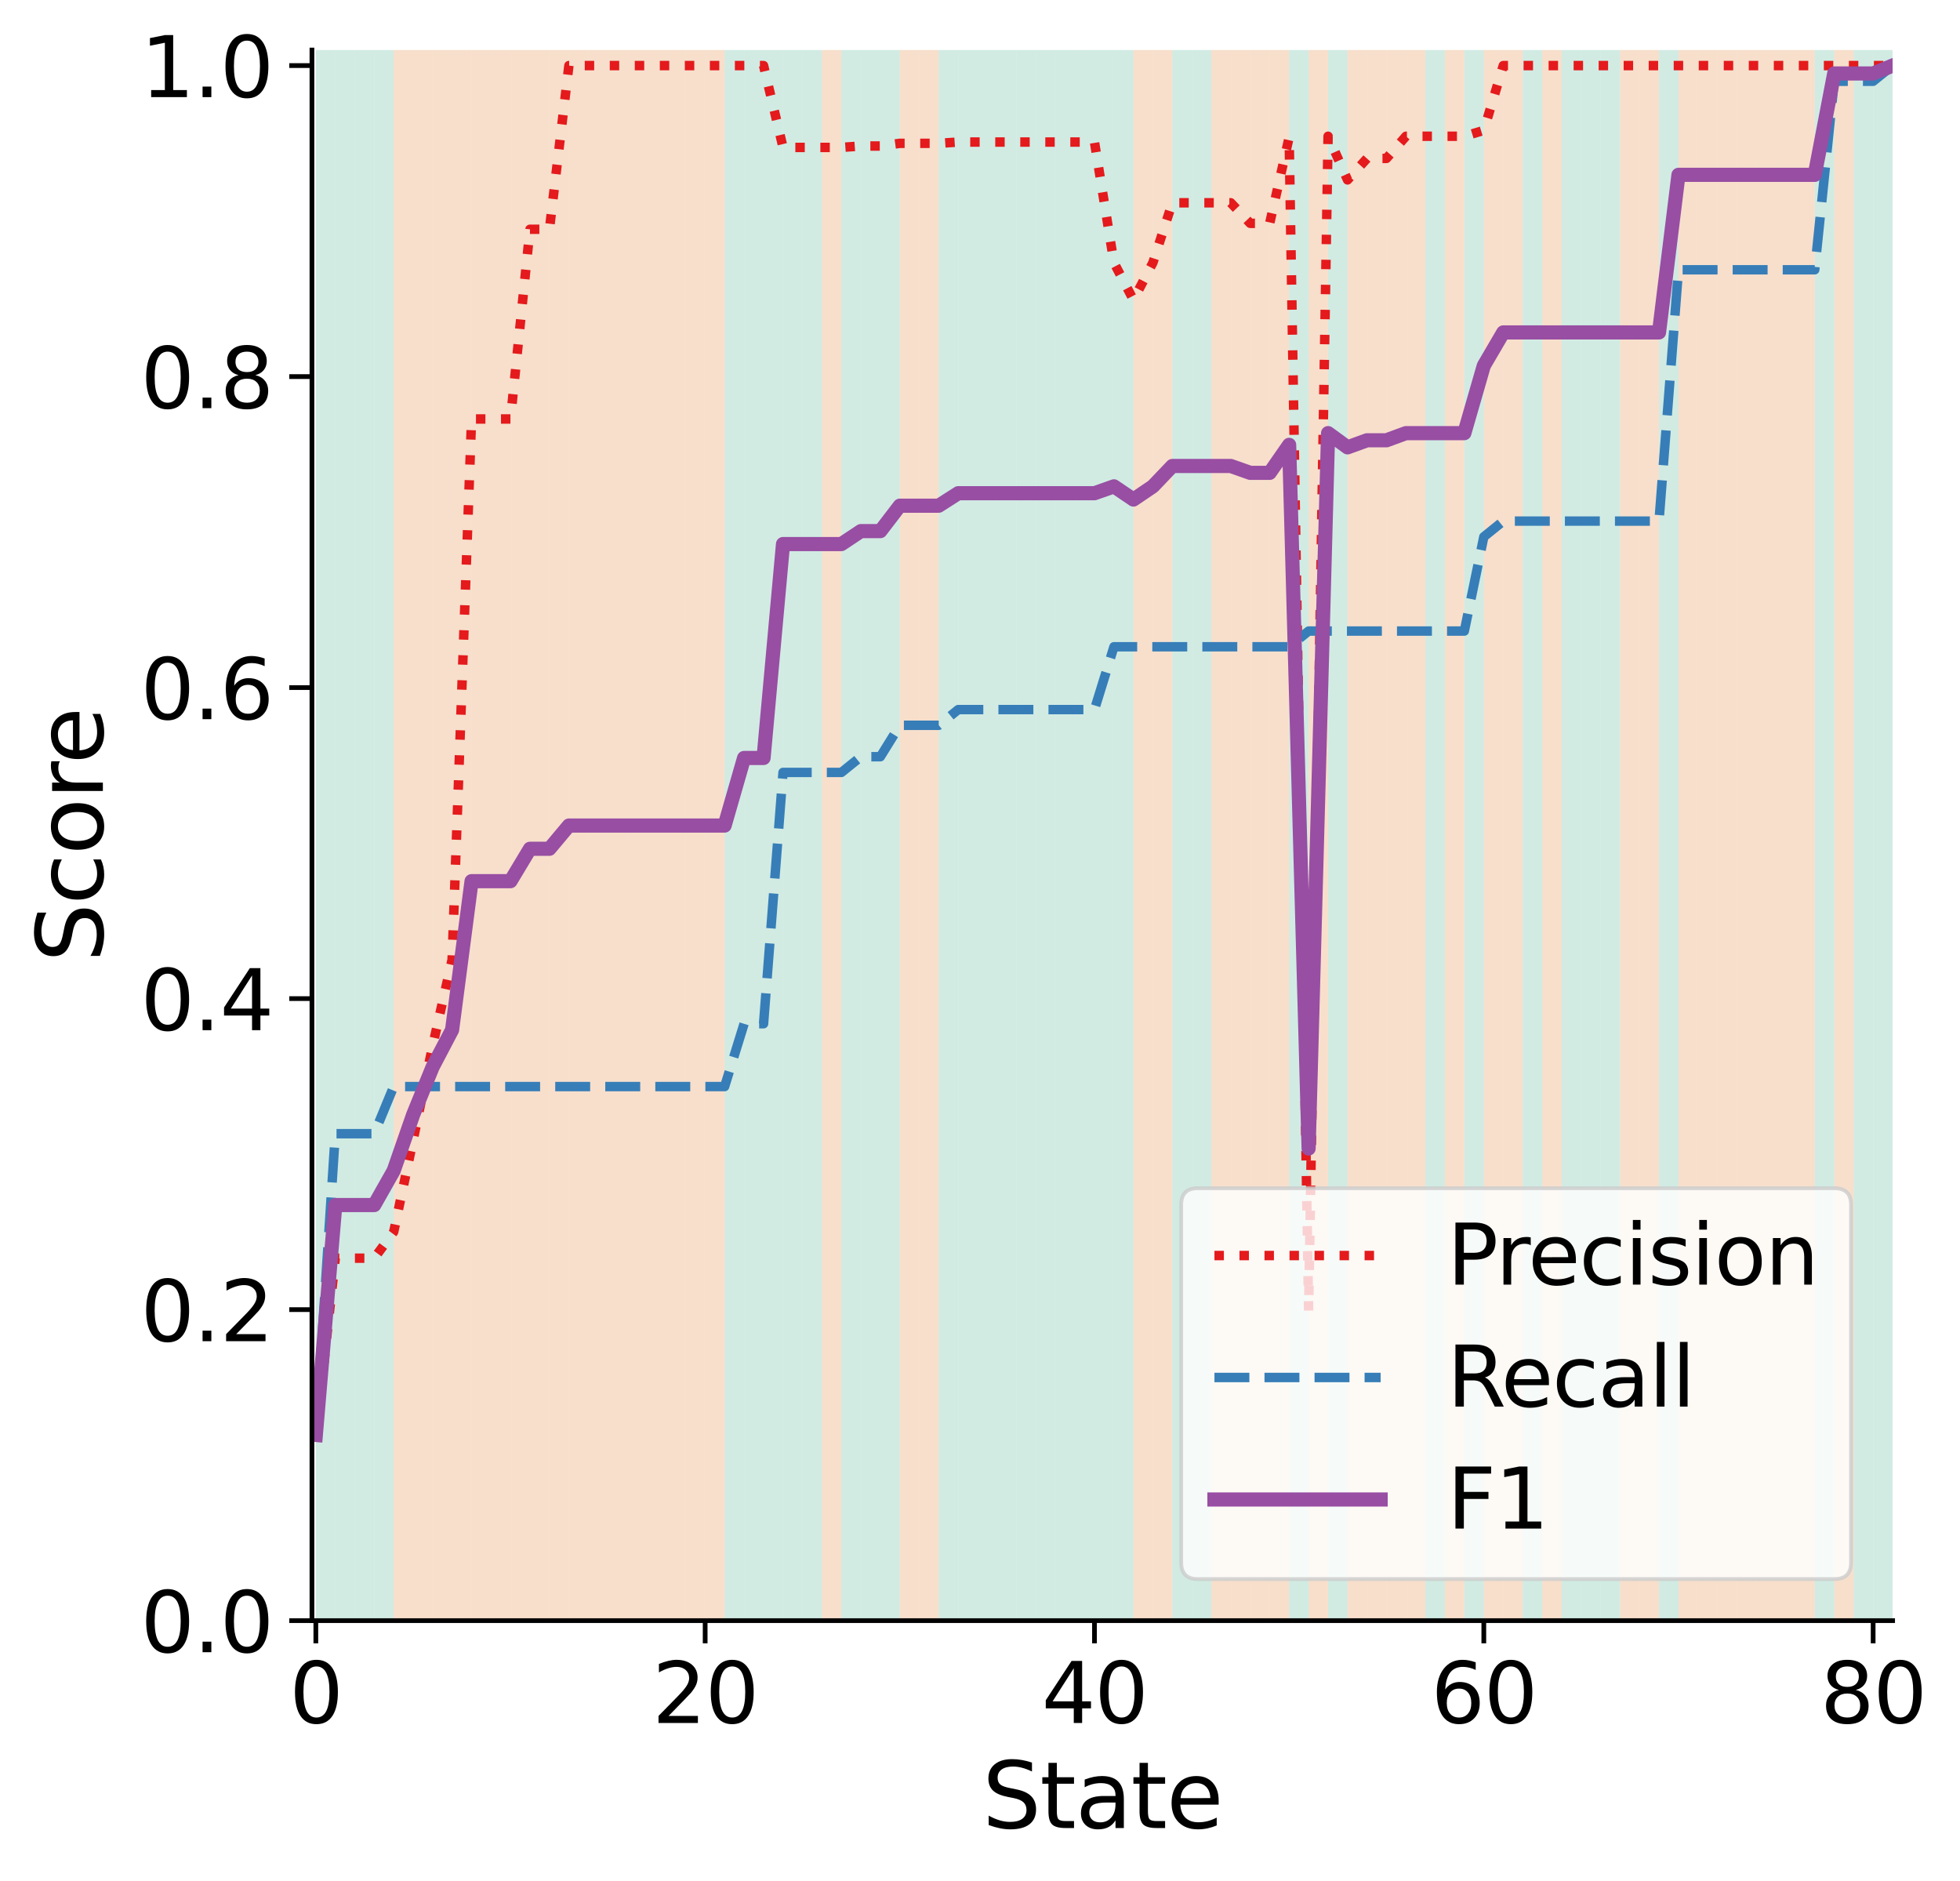 <?xml version="1.0" encoding="utf-8" standalone="no"?>
<!DOCTYPE svg PUBLIC "-//W3C//DTD SVG 1.1//EN"
  "http://www.w3.org/Graphics/SVG/1.1/DTD/svg11.dtd">
<svg xmlns:xlink="http://www.w3.org/1999/xlink" width="415.146pt" height="398.349pt" viewBox="0 0 415.146 398.349" xmlns="http://www.w3.org/2000/svg" version="1.1">
 <defs>
  <style type="text/css">*{stroke-linejoin: round; stroke-linecap: butt}</style>
 </defs>
 <g id="figure_1">
  <g id="patch_1">
   <path d="M 0 398.349 
L 415.146 398.349 
L 415.146 0 
L 0 0 
z
" style="fill: #ffffff"/>
  </g>
  <g id="axes_1">
   <g id="patch_2">
    <path d="M 66.072 343.233 
L 400.872 343.233 
L 400.872 10.593 
L 66.072 10.593 
z
" style="fill: #ffffff"/>
   </g>
   <g id="PolyCollection_1"/>
   <g id="PolyCollection_2"/>
   <g id="PolyCollection_3"/>
   <g id="PolyCollection_4">
    <defs>
     <path id="m62bacd41ae" d="M 66.896 -387.755 
L 66.896 -55.115 
L 71.019 -55.115 
L 71.019 -387.755 
L 71.019 -387.755 
L 66.896 -387.755 
z
"/>
    </defs>
    <g clip-path="url(#p710f5c55b8)">
     <use xlink:href="#m62bacd41ae" x="0" y="398.349" style="fill: #1b9e77; fill-opacity: 0.2"/>
    </g>
   </g>
   <g id="PolyCollection_5">
    <defs>
     <path id="m375105a5d0" d="M 71.019 -387.755 
L 71.019 -55.115 
L 75.142 -55.115 
L 75.142 -387.755 
L 75.142 -387.755 
L 71.019 -387.755 
z
"/>
    </defs>
    <g clip-path="url(#p710f5c55b8)">
     <use xlink:href="#m375105a5d0" x="0" y="398.349" style="fill: #1b9e77; fill-opacity: 0.2"/>
    </g>
   </g>
   <g id="PolyCollection_6">
    <defs>
     <path id="m0d53a1a221" d="M 75.142 -387.755 
L 75.142 -55.115 
L 79.266 -55.115 
L 79.266 -387.755 
L 79.266 -387.755 
L 75.142 -387.755 
z
"/>
    </defs>
    <g clip-path="url(#p710f5c55b8)">
     <use xlink:href="#m0d53a1a221" x="0" y="398.349" style="fill: #1b9e77; fill-opacity: 0.2"/>
    </g>
   </g>
   <g id="PolyCollection_7">
    <defs>
     <path id="m729e67d32f" d="M 79.266 -387.755 
L 79.266 -55.115 
L 83.389 -55.115 
L 83.389 -387.755 
L 83.389 -387.755 
L 79.266 -387.755 
z
"/>
    </defs>
    <g clip-path="url(#p710f5c55b8)">
     <use xlink:href="#m729e67d32f" x="0" y="398.349" style="fill: #1b9e77; fill-opacity: 0.2"/>
    </g>
   </g>
   <g id="PolyCollection_8">
    <defs>
     <path id="mef6f8ea73d" d="M 83.389 -387.755 
L 83.389 -55.115 
L 87.512 -55.115 
L 87.512 -387.755 
L 87.512 -387.755 
L 83.389 -387.755 
z
"/>
    </defs>
    <g clip-path="url(#p710f5c55b8)">
     <use xlink:href="#mef6f8ea73d" x="0" y="398.349" style="fill: #d95f02; fill-opacity: 0.2"/>
    </g>
   </g>
   <g id="PolyCollection_9">
    <defs>
     <path id="m9503e5da2a" d="M 87.512 -387.755 
L 87.512 -55.115 
L 91.635 -55.115 
L 91.635 -387.755 
L 91.635 -387.755 
L 87.512 -387.755 
z
"/>
    </defs>
    <g clip-path="url(#p710f5c55b8)">
     <use xlink:href="#m9503e5da2a" x="0" y="398.349" style="fill: #d95f02; fill-opacity: 0.2"/>
    </g>
   </g>
   <g id="PolyCollection_10">
    <defs>
     <path id="mcb75d51a33" d="M 91.635 -387.755 
L 91.635 -55.115 
L 95.758 -55.115 
L 95.758 -387.755 
L 95.758 -387.755 
L 91.635 -387.755 
z
"/>
    </defs>
    <g clip-path="url(#p710f5c55b8)">
     <use xlink:href="#mcb75d51a33" x="0" y="398.349" style="fill: #d95f02; fill-opacity: 0.2"/>
    </g>
   </g>
   <g id="PolyCollection_11">
    <defs>
     <path id="md09c94cc42" d="M 95.758 -387.755 
L 95.758 -55.115 
L 99.881 -55.115 
L 99.881 -387.755 
L 99.881 -387.755 
L 95.758 -387.755 
z
"/>
    </defs>
    <g clip-path="url(#p710f5c55b8)">
     <use xlink:href="#md09c94cc42" x="0" y="398.349" style="fill: #d95f02; fill-opacity: 0.2"/>
    </g>
   </g>
   <g id="PolyCollection_12">
    <defs>
     <path id="m77b818310a" d="M 99.881 -387.755 
L 99.881 -55.115 
L 104.005 -55.115 
L 104.005 -387.755 
L 104.005 -387.755 
L 99.881 -387.755 
z
"/>
    </defs>
    <g clip-path="url(#p710f5c55b8)">
     <use xlink:href="#m77b818310a" x="0" y="398.349" style="fill: #d95f02; fill-opacity: 0.2"/>
    </g>
   </g>
   <g id="PolyCollection_13">
    <defs>
     <path id="m7904dccc73" d="M 104.005 -387.755 
L 104.005 -55.115 
L 108.128 -55.115 
L 108.128 -387.755 
L 108.128 -387.755 
L 104.005 -387.755 
z
"/>
    </defs>
    <g clip-path="url(#p710f5c55b8)">
     <use xlink:href="#m7904dccc73" x="0" y="398.349" style="fill: #d95f02; fill-opacity: 0.2"/>
    </g>
   </g>
   <g id="PolyCollection_14">
    <defs>
     <path id="mfe27d6c866" d="M 108.128 -387.755 
L 108.128 -55.115 
L 112.251 -55.115 
L 112.251 -387.755 
L 112.251 -387.755 
L 108.128 -387.755 
z
"/>
    </defs>
    <g clip-path="url(#p710f5c55b8)">
     <use xlink:href="#mfe27d6c866" x="0" y="398.349" style="fill: #d95f02; fill-opacity: 0.2"/>
    </g>
   </g>
   <g id="PolyCollection_15">
    <defs>
     <path id="meaf7b3205e" d="M 112.251 -387.755 
L 112.251 -55.115 
L 116.374 -55.115 
L 116.374 -387.755 
L 116.374 -387.755 
L 112.251 -387.755 
z
"/>
    </defs>
    <g clip-path="url(#p710f5c55b8)">
     <use xlink:href="#meaf7b3205e" x="0" y="398.349" style="fill: #d95f02; fill-opacity: 0.2"/>
    </g>
   </g>
   <g id="PolyCollection_16">
    <defs>
     <path id="m484aa93d2a" d="M 116.374 -387.755 
L 116.374 -55.115 
L 120.497 -55.115 
L 120.497 -387.755 
L 120.497 -387.755 
L 116.374 -387.755 
z
"/>
    </defs>
    <g clip-path="url(#p710f5c55b8)">
     <use xlink:href="#m484aa93d2a" x="0" y="398.349" style="fill: #d95f02; fill-opacity: 0.2"/>
    </g>
   </g>
   <g id="PolyCollection_17">
    <defs>
     <path id="m8583f45c47" d="M 120.497 -387.755 
L 120.497 -55.115 
L 124.62 -55.115 
L 124.62 -387.755 
L 124.62 -387.755 
L 120.497 -387.755 
z
"/>
    </defs>
    <g clip-path="url(#p710f5c55b8)">
     <use xlink:href="#m8583f45c47" x="0" y="398.349" style="fill: #d95f02; fill-opacity: 0.2"/>
    </g>
   </g>
   <g id="PolyCollection_18">
    <defs>
     <path id="m316f24c66f" d="M 124.62 -387.755 
L 124.62 -55.115 
L 128.743 -55.115 
L 128.743 -387.755 
L 128.743 -387.755 
L 124.62 -387.755 
z
"/>
    </defs>
    <g clip-path="url(#p710f5c55b8)">
     <use xlink:href="#m316f24c66f" x="0" y="398.349" style="fill: #d95f02; fill-opacity: 0.2"/>
    </g>
   </g>
   <g id="PolyCollection_19">
    <defs>
     <path id="m4715255136" d="M 128.743 -387.755 
L 128.743 -55.115 
L 132.867 -55.115 
L 132.867 -387.755 
L 132.867 -387.755 
L 128.743 -387.755 
z
"/>
    </defs>
    <g clip-path="url(#p710f5c55b8)">
     <use xlink:href="#m4715255136" x="0" y="398.349" style="fill: #d95f02; fill-opacity: 0.2"/>
    </g>
   </g>
   <g id="PolyCollection_20">
    <defs>
     <path id="mb0741a12a4" d="M 132.867 -387.755 
L 132.867 -55.115 
L 136.99 -55.115 
L 136.99 -387.755 
L 136.99 -387.755 
L 132.867 -387.755 
z
"/>
    </defs>
    <g clip-path="url(#p710f5c55b8)">
     <use xlink:href="#mb0741a12a4" x="0" y="398.349" style="fill: #d95f02; fill-opacity: 0.2"/>
    </g>
   </g>
   <g id="PolyCollection_21">
    <defs>
     <path id="me7ce8d0bd2" d="M 136.99 -387.755 
L 136.99 -55.115 
L 141.113 -55.115 
L 141.113 -387.755 
L 141.113 -387.755 
L 136.99 -387.755 
z
"/>
    </defs>
    <g clip-path="url(#p710f5c55b8)">
     <use xlink:href="#me7ce8d0bd2" x="0" y="398.349" style="fill: #d95f02; fill-opacity: 0.2"/>
    </g>
   </g>
   <g id="PolyCollection_22">
    <defs>
     <path id="mba7c79bf50" d="M 141.113 -387.755 
L 141.113 -55.115 
L 145.236 -55.115 
L 145.236 -387.755 
L 145.236 -387.755 
L 141.113 -387.755 
z
"/>
    </defs>
    <g clip-path="url(#p710f5c55b8)">
     <use xlink:href="#mba7c79bf50" x="0" y="398.349" style="fill: #d95f02; fill-opacity: 0.2"/>
    </g>
   </g>
   <g id="PolyCollection_23">
    <defs>
     <path id="mc1a907c1e3" d="M 145.236 -387.755 
L 145.236 -55.115 
L 149.359 -55.115 
L 149.359 -387.755 
L 149.359 -387.755 
L 145.236 -387.755 
z
"/>
    </defs>
    <g clip-path="url(#p710f5c55b8)">
     <use xlink:href="#mc1a907c1e3" x="0" y="398.349" style="fill: #d95f02; fill-opacity: 0.2"/>
    </g>
   </g>
   <g id="PolyCollection_24">
    <defs>
     <path id="m7b5e75b36a" d="M 149.359 -387.755 
L 149.359 -55.115 
L 153.482 -55.115 
L 153.482 -387.755 
L 153.482 -387.755 
L 149.359 -387.755 
z
"/>
    </defs>
    <g clip-path="url(#p710f5c55b8)">
     <use xlink:href="#m7b5e75b36a" x="0" y="398.349" style="fill: #d95f02; fill-opacity: 0.2"/>
    </g>
   </g>
   <g id="PolyCollection_25">
    <defs>
     <path id="m05f8a58d18" d="M 153.482 -387.755 
L 153.482 -55.115 
L 157.605 -55.115 
L 157.605 -387.755 
L 157.605 -387.755 
L 153.482 -387.755 
z
"/>
    </defs>
    <g clip-path="url(#p710f5c55b8)">
     <use xlink:href="#m05f8a58d18" x="0" y="398.349" style="fill: #1b9e77; fill-opacity: 0.2"/>
    </g>
   </g>
   <g id="PolyCollection_26">
    <defs>
     <path id="m602de2e4ec" d="M 157.605 -387.755 
L 157.605 -55.115 
L 161.729 -55.115 
L 161.729 -387.755 
L 161.729 -387.755 
L 157.605 -387.755 
z
"/>
    </defs>
    <g clip-path="url(#p710f5c55b8)">
     <use xlink:href="#m602de2e4ec" x="0" y="398.349" style="fill: #1b9e77; fill-opacity: 0.2"/>
    </g>
   </g>
   <g id="PolyCollection_27">
    <defs>
     <path id="m27eabed74c" d="M 161.729 -387.755 
L 161.729 -55.115 
L 165.852 -55.115 
L 165.852 -387.755 
L 165.852 -387.755 
L 161.729 -387.755 
z
"/>
    </defs>
    <g clip-path="url(#p710f5c55b8)">
     <use xlink:href="#m27eabed74c" x="0" y="398.349" style="fill: #1b9e77; fill-opacity: 0.2"/>
    </g>
   </g>
   <g id="PolyCollection_28">
    <defs>
     <path id="ma9d42c25eb" d="M 165.852 -387.755 
L 165.852 -55.115 
L 169.975 -55.115 
L 169.975 -387.755 
L 169.975 -387.755 
L 165.852 -387.755 
z
"/>
    </defs>
    <g clip-path="url(#p710f5c55b8)">
     <use xlink:href="#ma9d42c25eb" x="0" y="398.349" style="fill: #1b9e77; fill-opacity: 0.2"/>
    </g>
   </g>
   <g id="PolyCollection_29">
    <defs>
     <path id="m3db8e8bcb3" d="M 169.975 -387.755 
L 169.975 -55.115 
L 174.098 -55.115 
L 174.098 -387.755 
L 174.098 -387.755 
L 169.975 -387.755 
z
"/>
    </defs>
    <g clip-path="url(#p710f5c55b8)">
     <use xlink:href="#m3db8e8bcb3" x="0" y="398.349" style="fill: #1b9e77; fill-opacity: 0.2"/>
    </g>
   </g>
   <g id="PolyCollection_30">
    <defs>
     <path id="m50e688a8b9" d="M 174.098 -387.755 
L 174.098 -55.115 
L 178.221 -55.115 
L 178.221 -387.755 
L 178.221 -387.755 
L 174.098 -387.755 
z
"/>
    </defs>
    <g clip-path="url(#p710f5c55b8)">
     <use xlink:href="#m50e688a8b9" x="0" y="398.349" style="fill: #d95f02; fill-opacity: 0.2"/>
    </g>
   </g>
   <g id="PolyCollection_31">
    <defs>
     <path id="me7ef0a36c4" d="M 178.221 -387.755 
L 178.221 -55.115 
L 182.344 -55.115 
L 182.344 -387.755 
L 182.344 -387.755 
L 178.221 -387.755 
z
"/>
    </defs>
    <g clip-path="url(#p710f5c55b8)">
     <use xlink:href="#me7ef0a36c4" x="0" y="398.349" style="fill: #1b9e77; fill-opacity: 0.2"/>
    </g>
   </g>
   <g id="PolyCollection_32">
    <defs>
     <path id="mda0ab030e4" d="M 182.344 -387.755 
L 182.344 -55.115 
L 186.468 -55.115 
L 186.468 -387.755 
L 186.468 -387.755 
L 182.344 -387.755 
z
"/>
    </defs>
    <g clip-path="url(#p710f5c55b8)">
     <use xlink:href="#mda0ab030e4" x="0" y="398.349" style="fill: #1b9e77; fill-opacity: 0.2"/>
    </g>
   </g>
   <g id="PolyCollection_33">
    <defs>
     <path id="m07ac5a8f5f" d="M 186.468 -387.755 
L 186.468 -55.115 
L 190.591 -55.115 
L 190.591 -387.755 
L 190.591 -387.755 
L 186.468 -387.755 
z
"/>
    </defs>
    <g clip-path="url(#p710f5c55b8)">
     <use xlink:href="#m07ac5a8f5f" x="0" y="398.349" style="fill: #1b9e77; fill-opacity: 0.2"/>
    </g>
   </g>
   <g id="PolyCollection_34">
    <defs>
     <path id="meb1799bf97" d="M 190.591 -387.755 
L 190.591 -55.115 
L 194.714 -55.115 
L 194.714 -387.755 
L 194.714 -387.755 
L 190.591 -387.755 
z
"/>
    </defs>
    <g clip-path="url(#p710f5c55b8)">
     <use xlink:href="#meb1799bf97" x="0" y="398.349" style="fill: #d95f02; fill-opacity: 0.2"/>
    </g>
   </g>
   <g id="PolyCollection_35">
    <defs>
     <path id="m879ec56780" d="M 194.714 -387.755 
L 194.714 -55.115 
L 198.837 -55.115 
L 198.837 -387.755 
L 198.837 -387.755 
L 194.714 -387.755 
z
"/>
    </defs>
    <g clip-path="url(#p710f5c55b8)">
     <use xlink:href="#m879ec56780" x="0" y="398.349" style="fill: #d95f02; fill-opacity: 0.2"/>
    </g>
   </g>
   <g id="PolyCollection_36">
    <defs>
     <path id="m83fcefed80" d="M 198.837 -387.755 
L 198.837 -55.115 
L 202.96 -55.115 
L 202.96 -387.755 
L 202.96 -387.755 
L 198.837 -387.755 
z
"/>
    </defs>
    <g clip-path="url(#p710f5c55b8)">
     <use xlink:href="#m83fcefed80" x="0" y="398.349" style="fill: #1b9e77; fill-opacity: 0.2"/>
    </g>
   </g>
   <g id="PolyCollection_37">
    <defs>
     <path id="ma1f059e228" d="M 202.96 -387.755 
L 202.96 -55.115 
L 207.083 -55.115 
L 207.083 -387.755 
L 207.083 -387.755 
L 202.96 -387.755 
z
"/>
    </defs>
    <g clip-path="url(#p710f5c55b8)">
     <use xlink:href="#ma1f059e228" x="0" y="398.349" style="fill: #1b9e77; fill-opacity: 0.2"/>
    </g>
   </g>
   <g id="PolyCollection_38">
    <defs>
     <path id="m3a0573ff79" d="M 207.083 -387.755 
L 207.083 -55.115 
L 211.206 -55.115 
L 211.206 -387.755 
L 211.206 -387.755 
L 207.083 -387.755 
z
"/>
    </defs>
    <g clip-path="url(#p710f5c55b8)">
     <use xlink:href="#m3a0573ff79" x="0" y="398.349" style="fill: #1b9e77; fill-opacity: 0.2"/>
    </g>
   </g>
   <g id="PolyCollection_39">
    <defs>
     <path id="m8e175a1eb5" d="M 211.206 -387.755 
L 211.206 -55.115 
L 215.33 -55.115 
L 215.33 -387.755 
L 215.33 -387.755 
L 211.206 -387.755 
z
"/>
    </defs>
    <g clip-path="url(#p710f5c55b8)">
     <use xlink:href="#m8e175a1eb5" x="0" y="398.349" style="fill: #1b9e77; fill-opacity: 0.2"/>
    </g>
   </g>
   <g id="PolyCollection_40">
    <defs>
     <path id="md5c9712932" d="M 215.33 -387.755 
L 215.33 -55.115 
L 219.453 -55.115 
L 219.453 -387.755 
L 219.453 -387.755 
L 215.33 -387.755 
z
"/>
    </defs>
    <g clip-path="url(#p710f5c55b8)">
     <use xlink:href="#md5c9712932" x="0" y="398.349" style="fill: #1b9e77; fill-opacity: 0.2"/>
    </g>
   </g>
   <g id="PolyCollection_41">
    <defs>
     <path id="m5fc464811e" d="M 219.453 -387.755 
L 219.453 -55.115 
L 223.576 -55.115 
L 223.576 -387.755 
L 223.576 -387.755 
L 219.453 -387.755 
z
"/>
    </defs>
    <g clip-path="url(#p710f5c55b8)">
     <use xlink:href="#m5fc464811e" x="0" y="398.349" style="fill: #1b9e77; fill-opacity: 0.2"/>
    </g>
   </g>
   <g id="PolyCollection_42">
    <defs>
     <path id="m5ff386c86e" d="M 223.576 -387.755 
L 223.576 -55.115 
L 227.699 -55.115 
L 227.699 -387.755 
L 227.699 -387.755 
L 223.576 -387.755 
z
"/>
    </defs>
    <g clip-path="url(#p710f5c55b8)">
     <use xlink:href="#m5ff386c86e" x="0" y="398.349" style="fill: #1b9e77; fill-opacity: 0.2"/>
    </g>
   </g>
   <g id="PolyCollection_43">
    <defs>
     <path id="ma73574b071" d="M 227.699 -387.755 
L 227.699 -55.115 
L 231.822 -55.115 
L 231.822 -387.755 
L 231.822 -387.755 
L 227.699 -387.755 
z
"/>
    </defs>
    <g clip-path="url(#p710f5c55b8)">
     <use xlink:href="#ma73574b071" x="0" y="398.349" style="fill: #1b9e77; fill-opacity: 0.2"/>
    </g>
   </g>
   <g id="PolyCollection_44">
    <defs>
     <path id="m96ef2e3342" d="M 231.822 -387.755 
L 231.822 -55.115 
L 235.945 -55.115 
L 235.945 -387.755 
L 235.945 -387.755 
L 231.822 -387.755 
z
"/>
    </defs>
    <g clip-path="url(#p710f5c55b8)">
     <use xlink:href="#m96ef2e3342" x="0" y="398.349" style="fill: #1b9e77; fill-opacity: 0.2"/>
    </g>
   </g>
   <g id="PolyCollection_45">
    <defs>
     <path id="m77c7c445a0" d="M 235.945 -387.755 
L 235.945 -55.115 
L 240.069 -55.115 
L 240.069 -387.755 
L 240.069 -387.755 
L 235.945 -387.755 
z
"/>
    </defs>
    <g clip-path="url(#p710f5c55b8)">
     <use xlink:href="#m77c7c445a0" x="0" y="398.349" style="fill: #1b9e77; fill-opacity: 0.2"/>
    </g>
   </g>
   <g id="PolyCollection_46">
    <defs>
     <path id="m7efa5a75c2" d="M 240.069 -387.755 
L 240.069 -55.115 
L 244.192 -55.115 
L 244.192 -387.755 
L 244.192 -387.755 
L 240.069 -387.755 
z
"/>
    </defs>
    <g clip-path="url(#p710f5c55b8)">
     <use xlink:href="#m7efa5a75c2" x="0" y="398.349" style="fill: #d95f02; fill-opacity: 0.2"/>
    </g>
   </g>
   <g id="PolyCollection_47">
    <defs>
     <path id="m8993d7bc82" d="M 244.192 -387.755 
L 244.192 -55.115 
L 248.315 -55.115 
L 248.315 -387.755 
L 248.315 -387.755 
L 244.192 -387.755 
z
"/>
    </defs>
    <g clip-path="url(#p710f5c55b8)">
     <use xlink:href="#m8993d7bc82" x="0" y="398.349" style="fill: #d95f02; fill-opacity: 0.2"/>
    </g>
   </g>
   <g id="PolyCollection_48">
    <defs>
     <path id="mac613254dc" d="M 248.315 -387.755 
L 248.315 -55.115 
L 252.438 -55.115 
L 252.438 -387.755 
L 252.438 -387.755 
L 248.315 -387.755 
z
"/>
    </defs>
    <g clip-path="url(#p710f5c55b8)">
     <use xlink:href="#mac613254dc" x="0" y="398.349" style="fill: #1b9e77; fill-opacity: 0.2"/>
    </g>
   </g>
   <g id="PolyCollection_49">
    <defs>
     <path id="med5118caa5" d="M 252.438 -387.755 
L 252.438 -55.115 
L 256.561 -55.115 
L 256.561 -387.755 
L 256.561 -387.755 
L 252.438 -387.755 
z
"/>
    </defs>
    <g clip-path="url(#p710f5c55b8)">
     <use xlink:href="#med5118caa5" x="0" y="398.349" style="fill: #1b9e77; fill-opacity: 0.2"/>
    </g>
   </g>
   <g id="PolyCollection_50">
    <defs>
     <path id="mb82f55ff83" d="M 256.561 -387.755 
L 256.561 -55.115 
L 260.684 -55.115 
L 260.684 -387.755 
L 260.684 -387.755 
L 256.561 -387.755 
z
"/>
    </defs>
    <g clip-path="url(#p710f5c55b8)">
     <use xlink:href="#mb82f55ff83" x="0" y="398.349" style="fill: #d95f02; fill-opacity: 0.2"/>
    </g>
   </g>
   <g id="PolyCollection_51">
    <defs>
     <path id="m3937b92310" d="M 260.684 -387.755 
L 260.684 -55.115 
L 264.807 -55.115 
L 264.807 -387.755 
L 264.807 -387.755 
L 260.684 -387.755 
z
"/>
    </defs>
    <g clip-path="url(#p710f5c55b8)">
     <use xlink:href="#m3937b92310" x="0" y="398.349" style="fill: #d95f02; fill-opacity: 0.2"/>
    </g>
   </g>
   <g id="PolyCollection_52">
    <defs>
     <path id="maf80ad5e63" d="M 264.807 -387.755 
L 264.807 -55.115 
L 268.931 -55.115 
L 268.931 -387.755 
L 268.931 -387.755 
L 264.807 -387.755 
z
"/>
    </defs>
    <g clip-path="url(#p710f5c55b8)">
     <use xlink:href="#maf80ad5e63" x="0" y="398.349" style="fill: #d95f02; fill-opacity: 0.2"/>
    </g>
   </g>
   <g id="PolyCollection_53">
    <defs>
     <path id="m24cd6e35ae" d="M 268.931 -387.755 
L 268.931 -55.115 
L 273.054 -55.115 
L 273.054 -387.755 
L 273.054 -387.755 
L 268.931 -387.755 
z
"/>
    </defs>
    <g clip-path="url(#p710f5c55b8)">
     <use xlink:href="#m24cd6e35ae" x="0" y="398.349" style="fill: #d95f02; fill-opacity: 0.2"/>
    </g>
   </g>
   <g id="PolyCollection_54">
    <defs>
     <path id="mc59c7c9814" d="M 273.054 -387.755 
L 273.054 -55.115 
L 277.177 -55.115 
L 277.177 -387.755 
L 277.177 -387.755 
L 273.054 -387.755 
z
"/>
    </defs>
    <g clip-path="url(#p710f5c55b8)">
     <use xlink:href="#mc59c7c9814" x="0" y="398.349" style="fill: #1b9e77; fill-opacity: 0.2"/>
    </g>
   </g>
   <g id="PolyCollection_55">
    <defs>
     <path id="me6b7867fc9" d="M 277.177 -387.755 
L 277.177 -55.115 
L 281.3 -55.115 
L 281.3 -387.755 
L 281.3 -387.755 
L 277.177 -387.755 
z
"/>
    </defs>
    <g clip-path="url(#p710f5c55b8)">
     <use xlink:href="#me6b7867fc9" x="0" y="398.349" style="fill: #d95f02; fill-opacity: 0.2"/>
    </g>
   </g>
   <g id="PolyCollection_56">
    <defs>
     <path id="ma4e62b40ad" d="M 281.3 -387.755 
L 281.3 -55.115 
L 285.423 -55.115 
L 285.423 -387.755 
L 285.423 -387.755 
L 281.3 -387.755 
z
"/>
    </defs>
    <g clip-path="url(#p710f5c55b8)">
     <use xlink:href="#ma4e62b40ad" x="0" y="398.349" style="fill: #1b9e77; fill-opacity: 0.2"/>
    </g>
   </g>
   <g id="PolyCollection_57">
    <defs>
     <path id="m82293f6388" d="M 285.423 -387.755 
L 285.423 -55.115 
L 289.546 -55.115 
L 289.546 -387.755 
L 289.546 -387.755 
L 285.423 -387.755 
z
"/>
    </defs>
    <g clip-path="url(#p710f5c55b8)">
     <use xlink:href="#m82293f6388" x="0" y="398.349" style="fill: #d95f02; fill-opacity: 0.2"/>
    </g>
   </g>
   <g id="PolyCollection_58">
    <defs>
     <path id="mc546cdba11" d="M 289.546 -387.755 
L 289.546 -55.115 
L 293.67 -55.115 
L 293.67 -387.755 
L 293.67 -387.755 
L 289.546 -387.755 
z
"/>
    </defs>
    <g clip-path="url(#p710f5c55b8)">
     <use xlink:href="#mc546cdba11" x="0" y="398.349" style="fill: #d95f02; fill-opacity: 0.2"/>
    </g>
   </g>
   <g id="PolyCollection_59">
    <defs>
     <path id="m7afbc6ced8" d="M 293.67 -387.755 
L 293.67 -55.115 
L 297.793 -55.115 
L 297.793 -387.755 
L 297.793 -387.755 
L 293.67 -387.755 
z
"/>
    </defs>
    <g clip-path="url(#p710f5c55b8)">
     <use xlink:href="#m7afbc6ced8" x="0" y="398.349" style="fill: #d95f02; fill-opacity: 0.2"/>
    </g>
   </g>
   <g id="PolyCollection_60">
    <defs>
     <path id="m46d755f94d" d="M 297.793 -387.755 
L 297.793 -55.115 
L 301.916 -55.115 
L 301.916 -387.755 
L 301.916 -387.755 
L 297.793 -387.755 
z
"/>
    </defs>
    <g clip-path="url(#p710f5c55b8)">
     <use xlink:href="#m46d755f94d" x="0" y="398.349" style="fill: #d95f02; fill-opacity: 0.2"/>
    </g>
   </g>
   <g id="PolyCollection_61">
    <defs>
     <path id="m772fe33b45" d="M 301.916 -387.755 
L 301.916 -55.115 
L 306.039 -55.115 
L 306.039 -387.755 
L 306.039 -387.755 
L 301.916 -387.755 
z
"/>
    </defs>
    <g clip-path="url(#p710f5c55b8)">
     <use xlink:href="#m772fe33b45" x="0" y="398.349" style="fill: #1b9e77; fill-opacity: 0.2"/>
    </g>
   </g>
   <g id="PolyCollection_62">
    <defs>
     <path id="m27b837d7e2" d="M 306.039 -387.755 
L 306.039 -55.115 
L 310.162 -55.115 
L 310.162 -387.755 
L 310.162 -387.755 
L 306.039 -387.755 
z
"/>
    </defs>
    <g clip-path="url(#p710f5c55b8)">
     <use xlink:href="#m27b837d7e2" x="0" y="398.349" style="fill: #d95f02; fill-opacity: 0.2"/>
    </g>
   </g>
   <g id="PolyCollection_63">
    <defs>
     <path id="m83ddacf08b" d="M 310.162 -387.755 
L 310.162 -55.115 
L 314.285 -55.115 
L 314.285 -387.755 
L 314.285 -387.755 
L 310.162 -387.755 
z
"/>
    </defs>
    <g clip-path="url(#p710f5c55b8)">
     <use xlink:href="#m83ddacf08b" x="0" y="398.349" style="fill: #1b9e77; fill-opacity: 0.2"/>
    </g>
   </g>
   <g id="PolyCollection_64">
    <defs>
     <path id="m05b6043e41" d="M 314.285 -387.755 
L 314.285 -55.115 
L 318.408 -55.115 
L 318.408 -387.755 
L 318.408 -387.755 
L 314.285 -387.755 
z
"/>
    </defs>
    <g clip-path="url(#p710f5c55b8)">
     <use xlink:href="#m05b6043e41" x="0" y="398.349" style="fill: #d95f02; fill-opacity: 0.2"/>
    </g>
   </g>
   <g id="PolyCollection_65">
    <defs>
     <path id="m4074bdc298" d="M 318.408 -387.755 
L 318.408 -55.115 
L 322.532 -55.115 
L 322.532 -387.755 
L 322.532 -387.755 
L 318.408 -387.755 
z
"/>
    </defs>
    <g clip-path="url(#p710f5c55b8)">
     <use xlink:href="#m4074bdc298" x="0" y="398.349" style="fill: #d95f02; fill-opacity: 0.2"/>
    </g>
   </g>
   <g id="PolyCollection_66">
    <defs>
     <path id="m579390e640" d="M 322.532 -387.755 
L 322.532 -55.115 
L 326.655 -55.115 
L 326.655 -387.755 
L 326.655 -387.755 
L 322.532 -387.755 
z
"/>
    </defs>
    <g clip-path="url(#p710f5c55b8)">
     <use xlink:href="#m579390e640" x="0" y="398.349" style="fill: #1b9e77; fill-opacity: 0.2"/>
    </g>
   </g>
   <g id="PolyCollection_67">
    <defs>
     <path id="mf1cfa01e67" d="M 326.655 -387.755 
L 326.655 -55.115 
L 330.778 -55.115 
L 330.778 -387.755 
L 330.778 -387.755 
L 326.655 -387.755 
z
"/>
    </defs>
    <g clip-path="url(#p710f5c55b8)">
     <use xlink:href="#mf1cfa01e67" x="0" y="398.349" style="fill: #d95f02; fill-opacity: 0.2"/>
    </g>
   </g>
   <g id="PolyCollection_68">
    <defs>
     <path id="m4c2473da87" d="M 330.778 -387.755 
L 330.778 -55.115 
L 334.901 -55.115 
L 334.901 -387.755 
L 334.901 -387.755 
L 330.778 -387.755 
z
"/>
    </defs>
    <g clip-path="url(#p710f5c55b8)">
     <use xlink:href="#m4c2473da87" x="0" y="398.349" style="fill: #1b9e77; fill-opacity: 0.2"/>
    </g>
   </g>
   <g id="PolyCollection_69">
    <defs>
     <path id="m601870497c" d="M 334.901 -387.755 
L 334.901 -55.115 
L 339.024 -55.115 
L 339.024 -387.755 
L 339.024 -387.755 
L 334.901 -387.755 
z
"/>
    </defs>
    <g clip-path="url(#p710f5c55b8)">
     <use xlink:href="#m601870497c" x="0" y="398.349" style="fill: #1b9e77; fill-opacity: 0.2"/>
    </g>
   </g>
   <g id="PolyCollection_70">
    <defs>
     <path id="m19537a5073" d="M 339.024 -387.755 
L 339.024 -55.115 
L 343.147 -55.115 
L 343.147 -387.755 
L 343.147 -387.755 
L 339.024 -387.755 
z
"/>
    </defs>
    <g clip-path="url(#p710f5c55b8)">
     <use xlink:href="#m19537a5073" x="0" y="398.349" style="fill: #1b9e77; fill-opacity: 0.2"/>
    </g>
   </g>
   <g id="PolyCollection_71">
    <defs>
     <path id="m5df85ff703" d="M 343.147 -387.755 
L 343.147 -55.115 
L 347.271 -55.115 
L 347.271 -387.755 
L 347.271 -387.755 
L 343.147 -387.755 
z
"/>
    </defs>
    <g clip-path="url(#p710f5c55b8)">
     <use xlink:href="#m5df85ff703" x="0" y="398.349" style="fill: #d95f02; fill-opacity: 0.2"/>
    </g>
   </g>
   <g id="PolyCollection_72">
    <defs>
     <path id="m3c941ced92" d="M 347.271 -387.755 
L 347.271 -55.115 
L 351.394 -55.115 
L 351.394 -387.755 
L 351.394 -387.755 
L 347.271 -387.755 
z
"/>
    </defs>
    <g clip-path="url(#p710f5c55b8)">
     <use xlink:href="#m3c941ced92" x="0" y="398.349" style="fill: #d95f02; fill-opacity: 0.2"/>
    </g>
   </g>
   <g id="PolyCollection_73">
    <defs>
     <path id="m27a79de881" d="M 351.394 -387.755 
L 351.394 -55.115 
L 355.517 -55.115 
L 355.517 -387.755 
L 355.517 -387.755 
L 351.394 -387.755 
z
"/>
    </defs>
    <g clip-path="url(#p710f5c55b8)">
     <use xlink:href="#m27a79de881" x="0" y="398.349" style="fill: #1b9e77; fill-opacity: 0.2"/>
    </g>
   </g>
   <g id="PolyCollection_74">
    <defs>
     <path id="m9770ccf153" d="M 355.517 -387.755 
L 355.517 -55.115 
L 359.64 -55.115 
L 359.64 -387.755 
L 359.64 -387.755 
L 355.517 -387.755 
z
"/>
    </defs>
    <g clip-path="url(#p710f5c55b8)">
     <use xlink:href="#m9770ccf153" x="0" y="398.349" style="fill: #d95f02; fill-opacity: 0.2"/>
    </g>
   </g>
   <g id="PolyCollection_75">
    <defs>
     <path id="m3feadb196d" d="M 359.64 -387.755 
L 359.64 -55.115 
L 363.763 -55.115 
L 363.763 -387.755 
L 363.763 -387.755 
L 359.64 -387.755 
z
"/>
    </defs>
    <g clip-path="url(#p710f5c55b8)">
     <use xlink:href="#m3feadb196d" x="0" y="398.349" style="fill: #d95f02; fill-opacity: 0.2"/>
    </g>
   </g>
   <g id="PolyCollection_76">
    <defs>
     <path id="m5aa4f440fa" d="M 363.763 -387.755 
L 363.763 -55.115 
L 367.886 -55.115 
L 367.886 -387.755 
L 367.886 -387.755 
L 363.763 -387.755 
z
"/>
    </defs>
    <g clip-path="url(#p710f5c55b8)">
     <use xlink:href="#m5aa4f440fa" x="0" y="398.349" style="fill: #d95f02; fill-opacity: 0.2"/>
    </g>
   </g>
   <g id="PolyCollection_77">
    <defs>
     <path id="mf8a0461a55" d="M 367.886 -387.755 
L 367.886 -55.115 
L 372.009 -55.115 
L 372.009 -387.755 
L 372.009 -387.755 
L 367.886 -387.755 
z
"/>
    </defs>
    <g clip-path="url(#p710f5c55b8)">
     <use xlink:href="#mf8a0461a55" x="0" y="398.349" style="fill: #d95f02; fill-opacity: 0.2"/>
    </g>
   </g>
   <g id="PolyCollection_78">
    <defs>
     <path id="m6f64a9bcc5" d="M 372.009 -387.755 
L 372.009 -55.115 
L 376.133 -55.115 
L 376.133 -387.755 
L 376.133 -387.755 
L 372.009 -387.755 
z
"/>
    </defs>
    <g clip-path="url(#p710f5c55b8)">
     <use xlink:href="#m6f64a9bcc5" x="0" y="398.349" style="fill: #d95f02; fill-opacity: 0.2"/>
    </g>
   </g>
   <g id="PolyCollection_79">
    <defs>
     <path id="m3b04ec936e" d="M 376.133 -387.755 
L 376.133 -55.115 
L 380.256 -55.115 
L 380.256 -387.755 
L 380.256 -387.755 
L 376.133 -387.755 
z
"/>
    </defs>
    <g clip-path="url(#p710f5c55b8)">
     <use xlink:href="#m3b04ec936e" x="0" y="398.349" style="fill: #d95f02; fill-opacity: 0.2"/>
    </g>
   </g>
   <g id="PolyCollection_80">
    <defs>
     <path id="m8e61f4b8a4" d="M 380.256 -387.755 
L 380.256 -55.115 
L 384.379 -55.115 
L 384.379 -387.755 
L 384.379 -387.755 
L 380.256 -387.755 
z
"/>
    </defs>
    <g clip-path="url(#p710f5c55b8)">
     <use xlink:href="#m8e61f4b8a4" x="0" y="398.349" style="fill: #d95f02; fill-opacity: 0.2"/>
    </g>
   </g>
   <g id="PolyCollection_81">
    <defs>
     <path id="mf622d8c6c6" d="M 384.379 -387.755 
L 384.379 -55.115 
L 388.502 -55.115 
L 388.502 -387.755 
L 388.502 -387.755 
L 384.379 -387.755 
z
"/>
    </defs>
    <g clip-path="url(#p710f5c55b8)">
     <use xlink:href="#mf622d8c6c6" x="0" y="398.349" style="fill: #1b9e77; fill-opacity: 0.2"/>
    </g>
   </g>
   <g id="PolyCollection_82">
    <defs>
     <path id="m493ab567cb" d="M 388.502 -387.755 
L 388.502 -55.115 
L 392.625 -55.115 
L 392.625 -387.755 
L 392.625 -387.755 
L 388.502 -387.755 
z
"/>
    </defs>
    <g clip-path="url(#p710f5c55b8)">
     <use xlink:href="#m493ab567cb" x="0" y="398.349" style="fill: #d95f02; fill-opacity: 0.2"/>
    </g>
   </g>
   <g id="PolyCollection_83">
    <defs>
     <path id="m6bc2ec151a" d="M 392.625 -387.755 
L 392.625 -55.115 
L 396.748 -55.115 
L 396.748 -387.755 
L 396.748 -387.755 
L 392.625 -387.755 
z
"/>
    </defs>
    <g clip-path="url(#p710f5c55b8)">
     <use xlink:href="#m6bc2ec151a" x="0" y="398.349" style="fill: #1b9e77; fill-opacity: 0.2"/>
    </g>
   </g>
   <g id="PolyCollection_84">
    <defs>
     <path id="mf812434c73" d="M 396.748 -387.755 
L 396.748 -55.115 
L 400.872 -55.115 
L 400.872 -387.755 
L 400.872 -387.755 
L 396.748 -387.755 
z
"/>
    </defs>
    <g clip-path="url(#p710f5c55b8)">
     <use xlink:href="#mf812434c73" x="0" y="398.349" style="fill: #1b9e77; fill-opacity: 0.2"/>
    </g>
   </g>
   <g id="matplotlib.axis_1">
    <g id="xtick_1">
     <g id="line2d_1">
      <defs>
       <path id="m1008bd5620" d="M 0 0 
L 0 4.8 
" style="stroke: #000000"/>
      </defs>
      <g>
       <use xlink:href="#m1008bd5620" x="66.896" y="343.233" style="stroke: #000000"/>
      </g>
     </g>
     <g id="text_1">
      <!-- 0 -->
      <g transform="translate(61.297 364.906) scale(0.176 -0.176)">
       <defs>
        <path id="DejaVuSans-30" d="M 2034 4250 
Q 1547 4250 1301 3770 
Q 1056 3291 1056 2328 
Q 1056 1369 1301 889 
Q 1547 409 2034 409 
Q 2525 409 2770 889 
Q 3016 1369 3016 2328 
Q 3016 3291 2770 3770 
Q 2525 4250 2034 4250 
z
M 2034 4750 
Q 2819 4750 3233 4129 
Q 3647 3509 3647 2328 
Q 3647 1150 3233 529 
Q 2819 -91 2034 -91 
Q 1250 -91 836 529 
Q 422 1150 422 2328 
Q 422 3509 836 4129 
Q 1250 4750 2034 4750 
z
" transform="scale(0.016)"/>
       </defs>
       <use xlink:href="#DejaVuSans-30"/>
      </g>
     </g>
    </g>
    <g id="xtick_2">
     <g id="line2d_2">
      <g>
       <use xlink:href="#m1008bd5620" x="149.359" y="343.233" style="stroke: #000000"/>
      </g>
     </g>
     <g id="text_2">
      <!-- 20 -->
      <g transform="translate(138.161 364.906) scale(0.176 -0.176)">
       <defs>
        <path id="DejaVuSans-32" d="M 1228 531 
L 3431 531 
L 3431 0 
L 469 0 
L 469 531 
Q 828 903 1448 1529 
Q 2069 2156 2228 2338 
Q 2531 2678 2651 2914 
Q 2772 3150 2772 3378 
Q 2772 3750 2511 3984 
Q 2250 4219 1831 4219 
Q 1534 4219 1204 4116 
Q 875 4013 500 3803 
L 500 4441 
Q 881 4594 1212 4672 
Q 1544 4750 1819 4750 
Q 2544 4750 2975 4387 
Q 3406 4025 3406 3419 
Q 3406 3131 3298 2873 
Q 3191 2616 2906 2266 
Q 2828 2175 2409 1742 
Q 1991 1309 1228 531 
z
" transform="scale(0.016)"/>
       </defs>
       <use xlink:href="#DejaVuSans-32"/>
       <use xlink:href="#DejaVuSans-30" x="63.623"/>
      </g>
     </g>
    </g>
    <g id="xtick_3">
     <g id="line2d_3">
      <g>
       <use xlink:href="#m1008bd5620" x="231.822" y="343.233" style="stroke: #000000"/>
      </g>
     </g>
     <g id="text_3">
      <!-- 40 -->
      <g transform="translate(220.624 364.906) scale(0.176 -0.176)">
       <defs>
        <path id="DejaVuSans-34" d="M 2419 4116 
L 825 1625 
L 2419 1625 
L 2419 4116 
z
M 2253 4666 
L 3047 4666 
L 3047 1625 
L 3713 1625 
L 3713 1100 
L 3047 1100 
L 3047 0 
L 2419 0 
L 2419 1100 
L 313 1100 
L 313 1709 
L 2253 4666 
z
" transform="scale(0.016)"/>
       </defs>
       <use xlink:href="#DejaVuSans-34"/>
       <use xlink:href="#DejaVuSans-30" x="63.623"/>
      </g>
     </g>
    </g>
    <g id="xtick_4">
     <g id="line2d_4">
      <g>
       <use xlink:href="#m1008bd5620" x="314.285" y="343.233" style="stroke: #000000"/>
      </g>
     </g>
     <g id="text_4">
      <!-- 60 -->
      <g transform="translate(303.087 364.906) scale(0.176 -0.176)">
       <defs>
        <path id="DejaVuSans-36" d="M 2113 2584 
Q 1688 2584 1439 2293 
Q 1191 2003 1191 1497 
Q 1191 994 1439 701 
Q 1688 409 2113 409 
Q 2538 409 2786 701 
Q 3034 994 3034 1497 
Q 3034 2003 2786 2293 
Q 2538 2584 2113 2584 
z
M 3366 4563 
L 3366 3988 
Q 3128 4100 2886 4159 
Q 2644 4219 2406 4219 
Q 1781 4219 1451 3797 
Q 1122 3375 1075 2522 
Q 1259 2794 1537 2939 
Q 1816 3084 2150 3084 
Q 2853 3084 3261 2657 
Q 3669 2231 3669 1497 
Q 3669 778 3244 343 
Q 2819 -91 2113 -91 
Q 1303 -91 875 529 
Q 447 1150 447 2328 
Q 447 3434 972 4092 
Q 1497 4750 2381 4750 
Q 2619 4750 2861 4703 
Q 3103 4656 3366 4563 
z
" transform="scale(0.016)"/>
       </defs>
       <use xlink:href="#DejaVuSans-36"/>
       <use xlink:href="#DejaVuSans-30" x="63.623"/>
      </g>
     </g>
    </g>
    <g id="xtick_5">
     <g id="line2d_5">
      <g>
       <use xlink:href="#m1008bd5620" x="396.748" y="343.233" style="stroke: #000000"/>
      </g>
     </g>
     <g id="text_5">
      <!-- 80 -->
      <g transform="translate(385.55 364.906) scale(0.176 -0.176)">
       <defs>
        <path id="DejaVuSans-38" d="M 2034 2216 
Q 1584 2216 1326 1975 
Q 1069 1734 1069 1313 
Q 1069 891 1326 650 
Q 1584 409 2034 409 
Q 2484 409 2743 651 
Q 3003 894 3003 1313 
Q 3003 1734 2745 1975 
Q 2488 2216 2034 2216 
z
M 1403 2484 
Q 997 2584 770 2862 
Q 544 3141 544 3541 
Q 544 4100 942 4425 
Q 1341 4750 2034 4750 
Q 2731 4750 3128 4425 
Q 3525 4100 3525 3541 
Q 3525 3141 3298 2862 
Q 3072 2584 2669 2484 
Q 3125 2378 3379 2068 
Q 3634 1759 3634 1313 
Q 3634 634 3220 271 
Q 2806 -91 2034 -91 
Q 1263 -91 848 271 
Q 434 634 434 1313 
Q 434 1759 690 2068 
Q 947 2378 1403 2484 
z
M 1172 3481 
Q 1172 3119 1398 2916 
Q 1625 2713 2034 2713 
Q 2441 2713 2670 2916 
Q 2900 3119 2900 3481 
Q 2900 3844 2670 4047 
Q 2441 4250 2034 4250 
Q 1625 4250 1398 4047 
Q 1172 3844 1172 3481 
z
" transform="scale(0.016)"/>
       </defs>
       <use xlink:href="#DejaVuSans-38"/>
       <use xlink:href="#DejaVuSans-30" x="63.623"/>
      </g>
     </g>
    </g>
    <g id="text_6">
     <!-- State -->
     <g transform="translate(208.06 387.156) scale(0.192 -0.192)">
      <defs>
       <path id="DejaVuSans-53" d="M 3425 4513 
L 3425 3897 
Q 3066 4069 2747 4153 
Q 2428 4238 2131 4238 
Q 1616 4238 1336 4038 
Q 1056 3838 1056 3469 
Q 1056 3159 1242 3001 
Q 1428 2844 1947 2747 
L 2328 2669 
Q 3034 2534 3370 2195 
Q 3706 1856 3706 1288 
Q 3706 609 3251 259 
Q 2797 -91 1919 -91 
Q 1588 -91 1214 -16 
Q 841 59 441 206 
L 441 856 
Q 825 641 1194 531 
Q 1563 422 1919 422 
Q 2459 422 2753 634 
Q 3047 847 3047 1241 
Q 3047 1584 2836 1778 
Q 2625 1972 2144 2069 
L 1759 2144 
Q 1053 2284 737 2584 
Q 422 2884 422 3419 
Q 422 4038 858 4394 
Q 1294 4750 2059 4750 
Q 2388 4750 2728 4690 
Q 3069 4631 3425 4513 
z
" transform="scale(0.016)"/>
       <path id="DejaVuSans-74" d="M 1172 4494 
L 1172 3500 
L 2356 3500 
L 2356 3053 
L 1172 3053 
L 1172 1153 
Q 1172 725 1289 603 
Q 1406 481 1766 481 
L 2356 481 
L 2356 0 
L 1766 0 
Q 1100 0 847 248 
Q 594 497 594 1153 
L 594 3053 
L 172 3053 
L 172 3500 
L 594 3500 
L 594 4494 
L 1172 4494 
z
" transform="scale(0.016)"/>
       <path id="DejaVuSans-61" d="M 2194 1759 
Q 1497 1759 1228 1600 
Q 959 1441 959 1056 
Q 959 750 1161 570 
Q 1363 391 1709 391 
Q 2188 391 2477 730 
Q 2766 1069 2766 1631 
L 2766 1759 
L 2194 1759 
z
M 3341 1997 
L 3341 0 
L 2766 0 
L 2766 531 
Q 2569 213 2275 61 
Q 1981 -91 1556 -91 
Q 1019 -91 701 211 
Q 384 513 384 1019 
Q 384 1609 779 1909 
Q 1175 2209 1959 2209 
L 2766 2209 
L 2766 2266 
Q 2766 2663 2505 2880 
Q 2244 3097 1772 3097 
Q 1472 3097 1187 3025 
Q 903 2953 641 2809 
L 641 3341 
Q 956 3463 1253 3523 
Q 1550 3584 1831 3584 
Q 2591 3584 2966 3190 
Q 3341 2797 3341 1997 
z
" transform="scale(0.016)"/>
       <path id="DejaVuSans-65" d="M 3597 1894 
L 3597 1613 
L 953 1613 
Q 991 1019 1311 708 
Q 1631 397 2203 397 
Q 2534 397 2845 478 
Q 3156 559 3463 722 
L 3463 178 
Q 3153 47 2828 -22 
Q 2503 -91 2169 -91 
Q 1331 -91 842 396 
Q 353 884 353 1716 
Q 353 2575 817 3079 
Q 1281 3584 2069 3584 
Q 2775 3584 3186 3129 
Q 3597 2675 3597 1894 
z
M 3022 2063 
Q 3016 2534 2758 2815 
Q 2500 3097 2075 3097 
Q 1594 3097 1305 2825 
Q 1016 2553 972 2059 
L 3022 2063 
z
" transform="scale(0.016)"/>
      </defs>
      <use xlink:href="#DejaVuSans-53"/>
      <use xlink:href="#DejaVuSans-74" x="63.477"/>
      <use xlink:href="#DejaVuSans-61" x="102.686"/>
      <use xlink:href="#DejaVuSans-74" x="163.965"/>
      <use xlink:href="#DejaVuSans-65" x="203.174"/>
     </g>
    </g>
   </g>
   <g id="matplotlib.axis_2">
    <g id="ytick_1">
     <g id="line2d_6">
      <defs>
       <path id="ma2377d91ef" d="M 0 0 
L -4.8 0 
" style="stroke: #000000"/>
      </defs>
      <g>
       <use xlink:href="#ma2377d91ef" x="66.072" y="343.233" style="stroke: #000000"/>
      </g>
     </g>
     <g id="text_7">
      <!-- 0.0 -->
      <g transform="translate(29.782 349.92) scale(0.176 -0.176)">
       <defs>
        <path id="DejaVuSans-2e" d="M 684 794 
L 1344 794 
L 1344 0 
L 684 0 
L 684 794 
z
" transform="scale(0.016)"/>
       </defs>
       <use xlink:href="#DejaVuSans-30"/>
       <use xlink:href="#DejaVuSans-2e" x="63.623"/>
       <use xlink:href="#DejaVuSans-30" x="95.41"/>
      </g>
     </g>
    </g>
    <g id="ytick_2">
     <g id="line2d_7">
      <g>
       <use xlink:href="#ma2377d91ef" x="66.072" y="277.364" style="stroke: #000000"/>
      </g>
     </g>
     <g id="text_8">
      <!-- 0.2 -->
      <g transform="translate(29.782 284.05) scale(0.176 -0.176)">
       <use xlink:href="#DejaVuSans-30"/>
       <use xlink:href="#DejaVuSans-2e" x="63.623"/>
       <use xlink:href="#DejaVuSans-32" x="95.41"/>
      </g>
     </g>
    </g>
    <g id="ytick_3">
     <g id="line2d_8">
      <g>
       <use xlink:href="#ma2377d91ef" x="66.072" y="211.495" style="stroke: #000000"/>
      </g>
     </g>
     <g id="text_9">
      <!-- 0.4 -->
      <g transform="translate(29.782 218.181) scale(0.176 -0.176)">
       <use xlink:href="#DejaVuSans-30"/>
       <use xlink:href="#DejaVuSans-2e" x="63.623"/>
       <use xlink:href="#DejaVuSans-34" x="95.41"/>
      </g>
     </g>
    </g>
    <g id="ytick_4">
     <g id="line2d_9">
      <g>
       <use xlink:href="#ma2377d91ef" x="66.072" y="145.625" style="stroke: #000000"/>
      </g>
     </g>
     <g id="text_10">
      <!-- 0.6 -->
      <g transform="translate(29.782 152.312) scale(0.176 -0.176)">
       <use xlink:href="#DejaVuSans-30"/>
       <use xlink:href="#DejaVuSans-2e" x="63.623"/>
       <use xlink:href="#DejaVuSans-36" x="95.41"/>
      </g>
     </g>
    </g>
    <g id="ytick_5">
     <g id="line2d_10">
      <g>
       <use xlink:href="#ma2377d91ef" x="66.072" y="79.756" style="stroke: #000000"/>
      </g>
     </g>
     <g id="text_11">
      <!-- 0.8 -->
      <g transform="translate(29.782 86.443) scale(0.176 -0.176)">
       <use xlink:href="#DejaVuSans-30"/>
       <use xlink:href="#DejaVuSans-2e" x="63.623"/>
       <use xlink:href="#DejaVuSans-38" x="95.41"/>
      </g>
     </g>
    </g>
    <g id="ytick_6">
     <g id="line2d_11">
      <g>
       <use xlink:href="#ma2377d91ef" x="66.072" y="13.887" style="stroke: #000000"/>
      </g>
     </g>
     <g id="text_12">
      <!-- 1.0 -->
      <g transform="translate(29.782 20.573) scale(0.176 -0.176)">
       <defs>
        <path id="DejaVuSans-31" d="M 794 531 
L 1825 531 
L 1825 4091 
L 703 3866 
L 703 4441 
L 1819 4666 
L 2450 4666 
L 2450 531 
L 3481 531 
L 3481 0 
L 794 0 
L 794 531 
z
" transform="scale(0.016)"/>
       </defs>
       <use xlink:href="#DejaVuSans-31"/>
       <use xlink:href="#DejaVuSans-2e" x="63.623"/>
       <use xlink:href="#DejaVuSans-30" x="95.41"/>
      </g>
     </g>
    </g>
    <g id="text_13">
     <!-- Score -->
     <g transform="translate(21.789 203.798) rotate(-90) scale(0.192 -0.192)">
      <defs>
       <path id="DejaVuSans-63" d="M 3122 3366 
L 3122 2828 
Q 2878 2963 2633 3030 
Q 2388 3097 2138 3097 
Q 1578 3097 1268 2742 
Q 959 2388 959 1747 
Q 959 1106 1268 751 
Q 1578 397 2138 397 
Q 2388 397 2633 464 
Q 2878 531 3122 666 
L 3122 134 
Q 2881 22 2623 -34 
Q 2366 -91 2075 -91 
Q 1284 -91 818 406 
Q 353 903 353 1747 
Q 353 2603 823 3093 
Q 1294 3584 2113 3584 
Q 2378 3584 2631 3529 
Q 2884 3475 3122 3366 
z
" transform="scale(0.016)"/>
       <path id="DejaVuSans-6f" d="M 1959 3097 
Q 1497 3097 1228 2736 
Q 959 2375 959 1747 
Q 959 1119 1226 758 
Q 1494 397 1959 397 
Q 2419 397 2687 759 
Q 2956 1122 2956 1747 
Q 2956 2369 2687 2733 
Q 2419 3097 1959 3097 
z
M 1959 3584 
Q 2709 3584 3137 3096 
Q 3566 2609 3566 1747 
Q 3566 888 3137 398 
Q 2709 -91 1959 -91 
Q 1206 -91 779 398 
Q 353 888 353 1747 
Q 353 2609 779 3096 
Q 1206 3584 1959 3584 
z
" transform="scale(0.016)"/>
       <path id="DejaVuSans-72" d="M 2631 2963 
Q 2534 3019 2420 3045 
Q 2306 3072 2169 3072 
Q 1681 3072 1420 2755 
Q 1159 2438 1159 1844 
L 1159 0 
L 581 0 
L 581 3500 
L 1159 3500 
L 1159 2956 
Q 1341 3275 1631 3429 
Q 1922 3584 2338 3584 
Q 2397 3584 2469 3576 
Q 2541 3569 2628 3553 
L 2631 2963 
z
" transform="scale(0.016)"/>
      </defs>
      <use xlink:href="#DejaVuSans-53"/>
      <use xlink:href="#DejaVuSans-63" x="63.477"/>
      <use xlink:href="#DejaVuSans-6f" x="118.457"/>
      <use xlink:href="#DejaVuSans-72" x="179.639"/>
      <use xlink:href="#DejaVuSans-65" x="218.502"/>
     </g>
    </g>
   </g>
   <g id="line2d_12">
    <path d="M 66.896 304.487 
L 71.019 266.468 
L 75.142 266.468 
L 79.266 266.468 
L 83.389 260.897 
L 87.512 241.435 
L 91.635 221.518 
L 95.758 203.261 
L 99.881 88.738 
L 104.005 88.738 
L 108.128 88.738 
L 112.251 48.555 
L 116.374 48.555 
L 120.497 13.887 
L 124.62 13.887 
L 128.743 13.887 
L 132.867 13.887 
L 136.99 13.887 
L 141.113 13.887 
L 145.236 13.887 
L 149.359 13.887 
L 153.482 13.887 
L 157.605 13.887 
L 161.729 13.887 
L 165.852 31.221 
L 169.975 31.221 
L 174.098 31.221 
L 178.221 31.221 
L 182.344 30.922 
L 186.468 30.922 
L 190.591 30.354 
L 194.714 30.354 
L 198.837 30.354 
L 202.96 30.084 
L 207.083 30.084 
L 211.206 30.084 
L 215.33 30.084 
L 219.453 30.084 
L 223.576 30.084 
L 227.699 30.084 
L 231.822 30.084 
L 235.945 55.635 
L 240.069 63.514 
L 244.192 55.635 
L 248.315 42.947 
L 252.438 42.947 
L 256.561 42.947 
L 260.684 42.947 
L 264.807 47.299 
L 268.931 47.299 
L 273.054 29.087 
L 277.177 277.572 
L 281.3 28.857 
L 285.423 38.103 
L 289.546 33.549 
L 293.67 33.549 
L 297.793 28.857 
L 301.916 28.857 
L 306.039 28.857 
L 310.162 28.857 
L 314.285 27.609 
L 318.408 13.887 
L 322.532 13.887 
L 326.655 13.887 
L 330.778 13.887 
L 334.901 13.887 
L 339.024 13.887 
L 343.147 13.887 
L 347.271 13.887 
L 351.394 13.887 
L 355.517 13.887 
L 359.64 13.887 
L 363.763 13.887 
L 367.886 13.887 
L 372.009 13.887 
L 376.133 13.887 
L 380.256 13.887 
L 384.379 13.887 
L 388.502 13.887 
L 392.625 13.887 
L 396.748 13.887 
L 400.872 13.887 
" clip-path="url(#p710f5c55b8)" style="fill: none; stroke-dasharray: 2,3.3; stroke-dashoffset: 0; stroke: #e41a1c; stroke-width: 2"/>
   </g>
   <g id="line2d_13">
    <path d="M 66.896 303.312 
L 71.019 240.104 
L 75.142 240.104 
L 79.266 240.104 
L 83.389 230.124 
L 87.512 230.124 
L 91.635 230.124 
L 95.758 230.124 
L 99.881 230.124 
L 104.005 230.124 
L 108.128 230.124 
L 112.251 230.124 
L 116.374 230.124 
L 120.497 230.124 
L 124.62 230.124 
L 128.743 230.124 
L 132.867 230.124 
L 136.99 230.124 
L 141.113 230.124 
L 145.236 230.124 
L 149.359 230.124 
L 153.482 230.124 
L 157.605 216.817 
L 161.729 216.817 
L 165.852 163.59 
L 169.975 163.59 
L 174.098 163.59 
L 178.221 163.59 
L 182.344 160.263 
L 186.468 160.263 
L 190.591 153.609 
L 194.714 153.609 
L 198.837 153.609 
L 202.96 150.283 
L 207.083 150.283 
L 211.206 150.283 
L 215.33 150.283 
L 219.453 150.283 
L 223.576 150.283 
L 227.699 150.283 
L 231.822 150.283 
L 235.945 136.976 
L 240.069 136.976 
L 244.192 136.976 
L 248.315 136.976 
L 252.438 136.976 
L 256.561 136.976 
L 260.684 136.976 
L 264.807 136.976 
L 268.931 136.976 
L 273.054 136.976 
L 277.177 133.649 
L 281.3 133.649 
L 285.423 133.649 
L 289.546 133.649 
L 293.67 133.649 
L 297.793 133.649 
L 301.916 133.649 
L 306.039 133.649 
L 310.162 133.649 
L 314.285 113.689 
L 318.408 110.362 
L 322.532 110.362 
L 326.655 110.362 
L 330.778 110.362 
L 334.901 110.362 
L 339.024 110.362 
L 343.147 110.362 
L 347.271 110.362 
L 351.394 110.362 
L 355.517 57.134 
L 359.64 57.134 
L 363.763 57.134 
L 367.886 57.134 
L 372.009 57.134 
L 376.133 57.134 
L 380.256 57.134 
L 384.379 57.134 
L 388.502 17.213 
L 392.625 17.213 
L 396.748 17.213 
L 400.872 13.887 
" clip-path="url(#p710f5c55b8)" style="fill: none; stroke-dasharray: 7.4,3.2; stroke-dashoffset: 0; stroke: #377eb8; stroke-width: 2"/>
   </g>
   <g id="line2d_14">
    <path d="M 66.896 303.908 
L 71.019 255.218 
L 75.142 255.218 
L 79.266 255.218 
L 83.389 247.933 
L 87.512 236.077 
L 91.635 225.979 
L 95.758 218.118 
L 99.881 186.621 
L 104.005 186.621 
L 108.128 186.621 
L 112.251 179.762 
L 116.374 179.762 
L 120.497 174.845 
L 124.62 174.845 
L 128.743 174.845 
L 132.867 174.845 
L 136.99 174.845 
L 141.113 174.845 
L 145.236 174.845 
L 149.359 174.845 
L 153.482 174.845 
L 157.605 160.53 
L 161.729 160.53 
L 165.852 115.224 
L 169.975 115.224 
L 174.098 115.224 
L 178.221 115.224 
L 182.344 112.481 
L 186.468 112.481 
L 190.591 107.098 
L 194.714 107.098 
L 198.837 107.098 
L 202.96 104.457 
L 207.083 104.457 
L 211.206 104.457 
L 215.33 104.457 
L 219.453 104.457 
L 223.576 104.457 
L 227.699 104.457 
L 231.822 104.457 
L 235.945 103.004 
L 240.069 105.797 
L 244.192 103.004 
L 248.315 98.688 
L 252.438 98.688 
L 256.561 98.688 
L 260.684 98.688 
L 264.807 100.144 
L 268.931 100.144 
L 273.054 94.215 
L 277.177 243.239 
L 281.3 91.732 
L 285.423 94.744 
L 289.546 93.247 
L 293.67 93.247 
L 297.793 91.732 
L 301.916 91.732 
L 306.039 91.732 
L 310.162 91.732 
L 314.285 77.445 
L 318.408 70.402 
L 322.532 70.402 
L 326.655 70.402 
L 330.778 70.402 
L 334.901 70.402 
L 339.024 70.402 
L 343.147 70.402 
L 347.271 70.402 
L 351.394 70.402 
L 355.517 37.03 
L 359.64 37.03 
L 363.763 37.03 
L 367.886 37.03 
L 372.009 37.03 
L 376.133 37.03 
L 380.256 37.03 
L 384.379 37.03 
L 388.502 15.558 
L 392.625 15.558 
L 396.748 15.558 
L 400.872 13.887 
" clip-path="url(#p710f5c55b8)" style="fill: none; stroke: #984ea3; stroke-width: 3; stroke-linecap: square"/>
   </g>
   <g id="patch_3">
    <path d="M 66.072 343.233 
L 66.072 10.593 
" style="fill: none; stroke: #000000; stroke-linejoin: miter; stroke-linecap: square"/>
   </g>
   <g id="patch_4">
    <path d="M 66.072 343.233 
L 400.872 343.233 
" style="fill: none; stroke: #000000; stroke-linejoin: miter; stroke-linecap: square"/>
   </g>
   <g id="legend_1">
    <g id="patch_5">
     <path d="M 253.711 334.433 
L 388.551 334.433 
Q 392.072 334.433 392.072 330.913 
L 392.072 255.173 
Q 392.072 251.653 388.551 251.653 
L 253.711 251.653 
Q 250.191 251.653 250.191 255.173 
L 250.191 330.913 
Q 250.191 334.433 253.711 334.433 
z
" style="fill: #ffffff; opacity: 0.8; stroke: #cccccc; stroke-width: 0.8; stroke-linejoin: miter"/>
    </g>
    <g id="line2d_15">
     <path d="M 257.231 265.906 
L 274.831 265.906 
L 292.431 265.906 
" style="fill: none; stroke-dasharray: 2,3.3; stroke-dashoffset: 0; stroke: #e41a1c; stroke-width: 2"/>
    </g>
    <g id="text_14">
     <!-- Precision -->
     <g transform="translate(306.511 272.066) scale(0.176 -0.176)">
      <defs>
       <path id="DejaVuSans-50" d="M 1259 4147 
L 1259 2394 
L 2053 2394 
Q 2494 2394 2734 2622 
Q 2975 2850 2975 3272 
Q 2975 3691 2734 3919 
Q 2494 4147 2053 4147 
L 1259 4147 
z
M 628 4666 
L 2053 4666 
Q 2838 4666 3239 4311 
Q 3641 3956 3641 3272 
Q 3641 2581 3239 2228 
Q 2838 1875 2053 1875 
L 1259 1875 
L 1259 0 
L 628 0 
L 628 4666 
z
" transform="scale(0.016)"/>
       <path id="DejaVuSans-69" d="M 603 3500 
L 1178 3500 
L 1178 0 
L 603 0 
L 603 3500 
z
M 603 4863 
L 1178 4863 
L 1178 4134 
L 603 4134 
L 603 4863 
z
" transform="scale(0.016)"/>
       <path id="DejaVuSans-73" d="M 2834 3397 
L 2834 2853 
Q 2591 2978 2328 3040 
Q 2066 3103 1784 3103 
Q 1356 3103 1142 2972 
Q 928 2841 928 2578 
Q 928 2378 1081 2264 
Q 1234 2150 1697 2047 
L 1894 2003 
Q 2506 1872 2764 1633 
Q 3022 1394 3022 966 
Q 3022 478 2636 193 
Q 2250 -91 1575 -91 
Q 1294 -91 989 -36 
Q 684 19 347 128 
L 347 722 
Q 666 556 975 473 
Q 1284 391 1588 391 
Q 1994 391 2212 530 
Q 2431 669 2431 922 
Q 2431 1156 2273 1281 
Q 2116 1406 1581 1522 
L 1381 1569 
Q 847 1681 609 1914 
Q 372 2147 372 2553 
Q 372 3047 722 3315 
Q 1072 3584 1716 3584 
Q 2034 3584 2315 3537 
Q 2597 3491 2834 3397 
z
" transform="scale(0.016)"/>
       <path id="DejaVuSans-6e" d="M 3513 2113 
L 3513 0 
L 2938 0 
L 2938 2094 
Q 2938 2591 2744 2837 
Q 2550 3084 2163 3084 
Q 1697 3084 1428 2787 
Q 1159 2491 1159 1978 
L 1159 0 
L 581 0 
L 581 3500 
L 1159 3500 
L 1159 2956 
Q 1366 3272 1645 3428 
Q 1925 3584 2291 3584 
Q 2894 3584 3203 3211 
Q 3513 2838 3513 2113 
z
" transform="scale(0.016)"/>
      </defs>
      <use xlink:href="#DejaVuSans-50"/>
      <use xlink:href="#DejaVuSans-72" x="58.553"/>
      <use xlink:href="#DejaVuSans-65" x="97.416"/>
      <use xlink:href="#DejaVuSans-63" x="158.939"/>
      <use xlink:href="#DejaVuSans-69" x="213.92"/>
      <use xlink:href="#DejaVuSans-73" x="241.703"/>
      <use xlink:href="#DejaVuSans-69" x="293.803"/>
      <use xlink:href="#DejaVuSans-6f" x="321.586"/>
      <use xlink:href="#DejaVuSans-6e" x="382.768"/>
     </g>
    </g>
    <g id="line2d_16">
     <path d="M 257.231 291.739 
L 274.831 291.739 
L 292.431 291.739 
" style="fill: none; stroke-dasharray: 7.4,3.2; stroke-dashoffset: 0; stroke: #377eb8; stroke-width: 2"/>
    </g>
    <g id="text_15">
     <!-- Recall -->
     <g transform="translate(306.511 297.899) scale(0.176 -0.176)">
      <defs>
       <path id="DejaVuSans-52" d="M 2841 2188 
Q 3044 2119 3236 1894 
Q 3428 1669 3622 1275 
L 4263 0 
L 3584 0 
L 2988 1197 
Q 2756 1666 2539 1819 
Q 2322 1972 1947 1972 
L 1259 1972 
L 1259 0 
L 628 0 
L 628 4666 
L 2053 4666 
Q 2853 4666 3247 4331 
Q 3641 3997 3641 3322 
Q 3641 2881 3436 2590 
Q 3231 2300 2841 2188 
z
M 1259 4147 
L 1259 2491 
L 2053 2491 
Q 2509 2491 2742 2702 
Q 2975 2913 2975 3322 
Q 2975 3731 2742 3939 
Q 2509 4147 2053 4147 
L 1259 4147 
z
" transform="scale(0.016)"/>
       <path id="DejaVuSans-6c" d="M 603 4863 
L 1178 4863 
L 1178 0 
L 603 0 
L 603 4863 
z
" transform="scale(0.016)"/>
      </defs>
      <use xlink:href="#DejaVuSans-52"/>
      <use xlink:href="#DejaVuSans-65" x="64.982"/>
      <use xlink:href="#DejaVuSans-63" x="126.506"/>
      <use xlink:href="#DejaVuSans-61" x="181.486"/>
      <use xlink:href="#DejaVuSans-6c" x="242.766"/>
      <use xlink:href="#DejaVuSans-6c" x="270.549"/>
     </g>
    </g>
    <g id="line2d_17">
     <path d="M 257.231 317.573 
L 274.831 317.573 
L 292.431 317.573 
" style="fill: none; stroke: #984ea3; stroke-width: 3; stroke-linecap: square"/>
    </g>
    <g id="text_16">
     <!-- F1 -->
     <g transform="translate(306.511 323.733) scale(0.176 -0.176)">
      <defs>
       <path id="DejaVuSans-46" d="M 628 4666 
L 3309 4666 
L 3309 4134 
L 1259 4134 
L 1259 2759 
L 3109 2759 
L 3109 2228 
L 1259 2228 
L 1259 0 
L 628 0 
L 628 4666 
z
" transform="scale(0.016)"/>
      </defs>
      <use xlink:href="#DejaVuSans-46"/>
      <use xlink:href="#DejaVuSans-31" x="57.52"/>
     </g>
    </g>
   </g>
  </g>
 </g>
 <defs>
  <clipPath id="p710f5c55b8">
   <rect x="66.072" y="10.593" width="334.8" height="332.64"/>
  </clipPath>
 </defs>
</svg>
